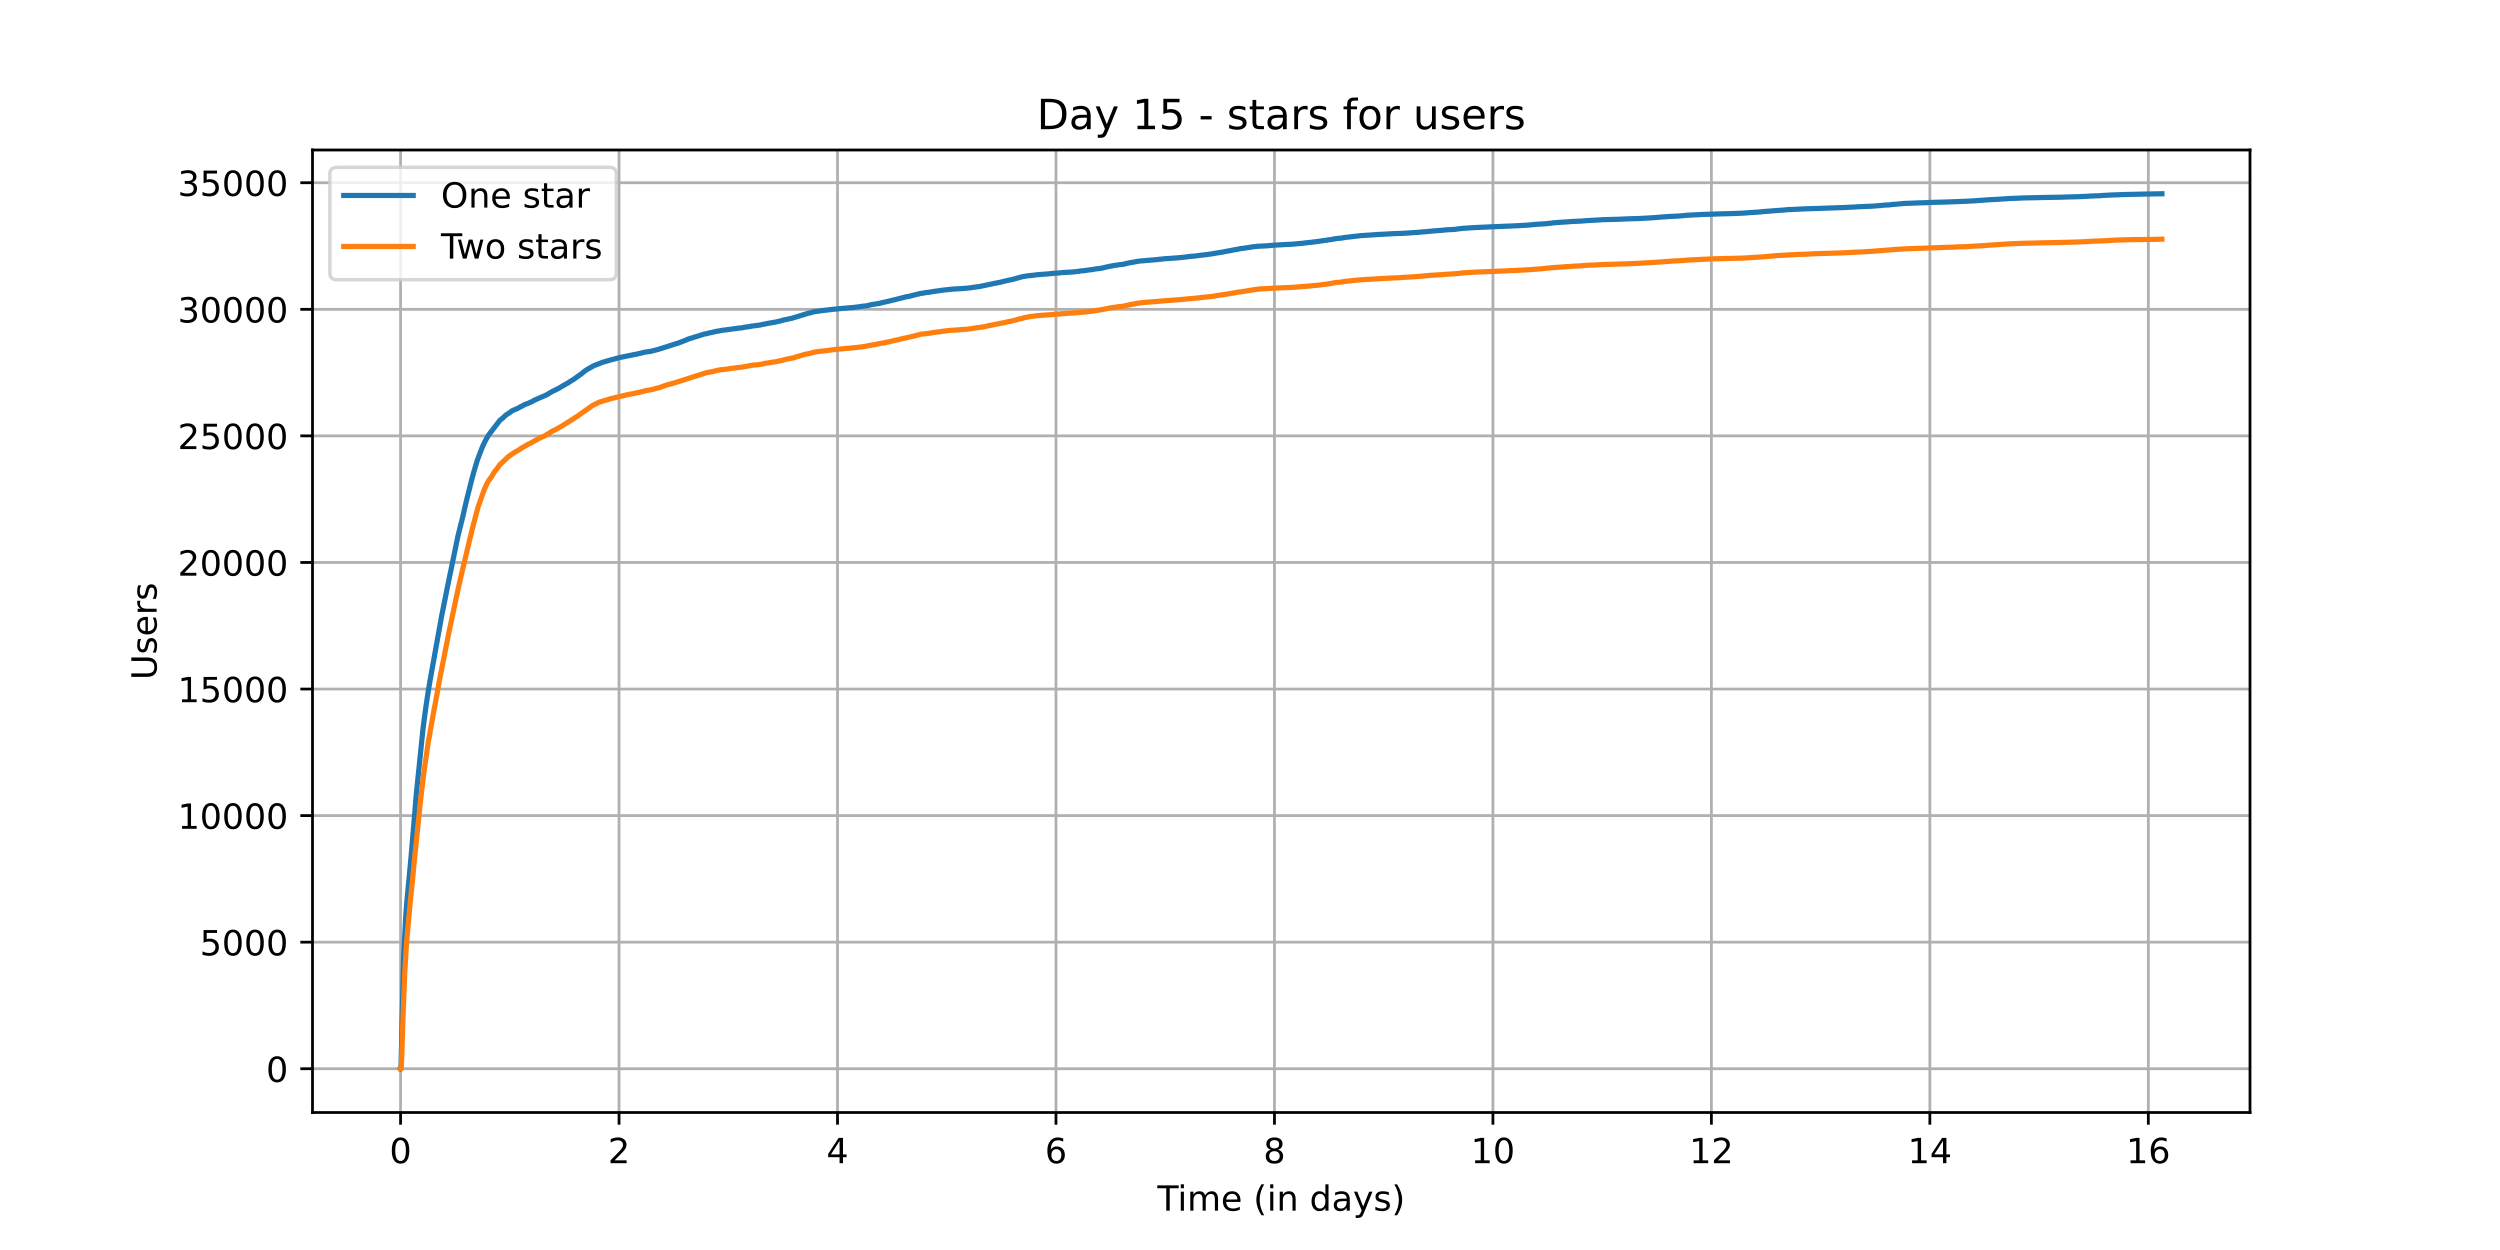 <?xml version="1.0" encoding="utf-8" standalone="no"?>
<!DOCTYPE svg PUBLIC "-//W3C//DTD SVG 1.1//EN"
  "http://www.w3.org/Graphics/SVG/1.1/DTD/svg11.dtd">
<!-- Created with matplotlib (https://matplotlib.org/) -->
<svg height="360pt" version="1.1" viewBox="0 0 720 360" width="720pt" xmlns="http://www.w3.org/2000/svg" xmlns:xlink="http://www.w3.org/1999/xlink">
 <defs>
  <style type="text/css">*{stroke-linecap:butt;stroke-linejoin:round;}</style>
 </defs>
 <g id="figure_1">
  <g id="patch_1">
   <path d="M 0 360 
L 720 360 
L 720 0 
L 0 0 
z
" style="fill:#ffffff;"/>
  </g>
  <g id="axes_1">
   <g id="patch_2">
    <path d="M 90 320.4 
L 648 320.4 
L 648 43.2 
L 90 43.2 
z
" style="fill:#ffffff;"/>
   </g>
   <g id="matplotlib.axis_1">
    <g id="xtick_1">
     <g id="line2d_1">
      <path clip-path="url(#p7fe4a3392a)" d="M 115.364 320.4 
L 115.364 43.2 
" style="fill:none;stroke:#b0b0b0;stroke-linecap:square;stroke-width:0.8;"/>
     </g>
     <g id="line2d_2">
      <defs>
       <path d="M 0 0 
L 0 3.5 
" id="m0c81f5c605" style="stroke:#000000;stroke-width:0.8;"/>
      </defs>
      <g>
       <use style="stroke:#000000;stroke-width:0.8;" x="115.364" xlink:href="#m0c81f5c605" y="320.4"/>
      </g>
     </g>
     <g id="text_1">
      <!-- 0 -->
      <g transform="translate(112.182 334.998)scale(0.1 -0.1)">
       <defs>
        <path d="M 31.781 66.406 
Q 24.172 66.406 20.328 58.906 
Q 16.5 51.422 16.5 36.375 
Q 16.5 21.391 20.328 13.891 
Q 24.172 6.391 31.781 6.391 
Q 39.453 6.391 43.281 13.891 
Q 47.125 21.391 47.125 36.375 
Q 47.125 51.422 43.281 58.906 
Q 39.453 66.406 31.781 66.406 
z
M 31.781 74.219 
Q 44.047 74.219 50.516 64.516 
Q 56.984 54.828 56.984 36.375 
Q 56.984 17.969 50.516 8.266 
Q 44.047 -1.422 31.781 -1.422 
Q 19.531 -1.422 13.062 8.266 
Q 6.594 17.969 6.594 36.375 
Q 6.594 54.828 13.062 64.516 
Q 19.531 74.219 31.781 74.219 
z
" id="DejaVuSans-48"/>
       </defs>
       <use xlink:href="#DejaVuSans-48"/>
      </g>
     </g>
    </g>
    <g id="xtick_2">
     <g id="line2d_3">
      <path clip-path="url(#p7fe4a3392a)" d="M 178.283 320.4 
L 178.283 43.2 
" style="fill:none;stroke:#b0b0b0;stroke-linecap:square;stroke-width:0.8;"/>
     </g>
     <g id="line2d_4">
      <g>
       <use style="stroke:#000000;stroke-width:0.8;" x="178.283" xlink:href="#m0c81f5c605" y="320.4"/>
      </g>
     </g>
     <g id="text_2">
      <!-- 2 -->
      <g transform="translate(175.102 334.998)scale(0.1 -0.1)">
       <defs>
        <path d="M 19.188 8.297 
L 53.609 8.297 
L 53.609 0 
L 7.328 0 
L 7.328 8.297 
Q 12.938 14.109 22.625 23.891 
Q 32.328 33.688 34.812 36.531 
Q 39.547 41.844 41.422 45.531 
Q 43.312 49.219 43.312 52.781 
Q 43.312 58.594 39.234 62.25 
Q 35.156 65.922 28.609 65.922 
Q 23.969 65.922 18.812 64.312 
Q 13.672 62.703 7.812 59.422 
L 7.812 69.391 
Q 13.766 71.781 18.938 73 
Q 24.125 74.219 28.422 74.219 
Q 39.75 74.219 46.484 68.547 
Q 53.219 62.891 53.219 53.422 
Q 53.219 48.922 51.531 44.891 
Q 49.859 40.875 45.406 35.406 
Q 44.188 33.984 37.641 27.219 
Q 31.109 20.453 19.188 8.297 
z
" id="DejaVuSans-50"/>
       </defs>
       <use xlink:href="#DejaVuSans-50"/>
      </g>
     </g>
    </g>
    <g id="xtick_3">
     <g id="line2d_5">
      <path clip-path="url(#p7fe4a3392a)" d="M 241.202 320.4 
L 241.202 43.2 
" style="fill:none;stroke:#b0b0b0;stroke-linecap:square;stroke-width:0.8;"/>
     </g>
     <g id="line2d_6">
      <g>
       <use style="stroke:#000000;stroke-width:0.8;" x="241.202" xlink:href="#m0c81f5c605" y="320.4"/>
      </g>
     </g>
     <g id="text_3">
      <!-- 4 -->
      <g transform="translate(238.021 334.998)scale(0.1 -0.1)">
       <defs>
        <path d="M 37.797 64.312 
L 12.891 25.391 
L 37.797 25.391 
z
M 35.203 72.906 
L 47.609 72.906 
L 47.609 25.391 
L 58.016 25.391 
L 58.016 17.188 
L 47.609 17.188 
L 47.609 0 
L 37.797 0 
L 37.797 17.188 
L 4.891 17.188 
L 4.891 26.703 
z
" id="DejaVuSans-52"/>
       </defs>
       <use xlink:href="#DejaVuSans-52"/>
      </g>
     </g>
    </g>
    <g id="xtick_4">
     <g id="line2d_7">
      <path clip-path="url(#p7fe4a3392a)" d="M 304.122 320.4 
L 304.122 43.2 
" style="fill:none;stroke:#b0b0b0;stroke-linecap:square;stroke-width:0.8;"/>
     </g>
     <g id="line2d_8">
      <g>
       <use style="stroke:#000000;stroke-width:0.8;" x="304.122" xlink:href="#m0c81f5c605" y="320.4"/>
      </g>
     </g>
     <g id="text_4">
      <!-- 6 -->
      <g transform="translate(300.941 334.998)scale(0.1 -0.1)">
       <defs>
        <path d="M 33.016 40.375 
Q 26.375 40.375 22.484 35.828 
Q 18.609 31.297 18.609 23.391 
Q 18.609 15.531 22.484 10.953 
Q 26.375 6.391 33.016 6.391 
Q 39.656 6.391 43.531 10.953 
Q 47.406 15.531 47.406 23.391 
Q 47.406 31.297 43.531 35.828 
Q 39.656 40.375 33.016 40.375 
z
M 52.594 71.297 
L 52.594 62.312 
Q 48.875 64.062 45.094 64.984 
Q 41.312 65.922 37.594 65.922 
Q 27.828 65.922 22.672 59.328 
Q 17.531 52.734 16.797 39.406 
Q 19.672 43.656 24.016 45.922 
Q 28.375 48.188 33.594 48.188 
Q 44.578 48.188 50.953 41.516 
Q 57.328 34.859 57.328 23.391 
Q 57.328 12.156 50.688 5.359 
Q 44.047 -1.422 33.016 -1.422 
Q 20.359 -1.422 13.672 8.266 
Q 6.984 17.969 6.984 36.375 
Q 6.984 53.656 15.188 63.938 
Q 23.391 74.219 37.203 74.219 
Q 40.922 74.219 44.703 73.484 
Q 48.484 72.75 52.594 71.297 
z
" id="DejaVuSans-54"/>
       </defs>
       <use xlink:href="#DejaVuSans-54"/>
      </g>
     </g>
    </g>
    <g id="xtick_5">
     <g id="line2d_9">
      <path clip-path="url(#p7fe4a3392a)" d="M 367.041 320.4 
L 367.041 43.2 
" style="fill:none;stroke:#b0b0b0;stroke-linecap:square;stroke-width:0.8;"/>
     </g>
     <g id="line2d_10">
      <g>
       <use style="stroke:#000000;stroke-width:0.8;" x="367.041" xlink:href="#m0c81f5c605" y="320.4"/>
      </g>
     </g>
     <g id="text_5">
      <!-- 8 -->
      <g transform="translate(363.86 334.998)scale(0.1 -0.1)">
       <defs>
        <path d="M 31.781 34.625 
Q 24.75 34.625 20.719 30.859 
Q 16.703 27.094 16.703 20.516 
Q 16.703 13.922 20.719 10.156 
Q 24.75 6.391 31.781 6.391 
Q 38.812 6.391 42.859 10.172 
Q 46.922 13.969 46.922 20.516 
Q 46.922 27.094 42.891 30.859 
Q 38.875 34.625 31.781 34.625 
z
M 21.922 38.812 
Q 15.578 40.375 12.031 44.719 
Q 8.5 49.078 8.5 55.328 
Q 8.5 64.062 14.719 69.141 
Q 20.953 74.219 31.781 74.219 
Q 42.672 74.219 48.875 69.141 
Q 55.078 64.062 55.078 55.328 
Q 55.078 49.078 51.531 44.719 
Q 48 40.375 41.703 38.812 
Q 48.828 37.156 52.797 32.312 
Q 56.781 27.484 56.781 20.516 
Q 56.781 9.906 50.312 4.234 
Q 43.844 -1.422 31.781 -1.422 
Q 19.734 -1.422 13.25 4.234 
Q 6.781 9.906 6.781 20.516 
Q 6.781 27.484 10.781 32.312 
Q 14.797 37.156 21.922 38.812 
z
M 18.312 54.391 
Q 18.312 48.734 21.844 45.562 
Q 25.391 42.391 31.781 42.391 
Q 38.141 42.391 41.719 45.562 
Q 45.312 48.734 45.312 54.391 
Q 45.312 60.062 41.719 63.234 
Q 38.141 66.406 31.781 66.406 
Q 25.391 66.406 21.844 63.234 
Q 18.312 60.062 18.312 54.391 
z
" id="DejaVuSans-56"/>
       </defs>
       <use xlink:href="#DejaVuSans-56"/>
      </g>
     </g>
    </g>
    <g id="xtick_6">
     <g id="line2d_11">
      <path clip-path="url(#p7fe4a3392a)" d="M 429.961 320.4 
L 429.961 43.2 
" style="fill:none;stroke:#b0b0b0;stroke-linecap:square;stroke-width:0.8;"/>
     </g>
     <g id="line2d_12">
      <g>
       <use style="stroke:#000000;stroke-width:0.8;" x="429.961" xlink:href="#m0c81f5c605" y="320.4"/>
      </g>
     </g>
     <g id="text_6">
      <!-- 10 -->
      <g transform="translate(423.598 334.998)scale(0.1 -0.1)">
       <defs>
        <path d="M 12.406 8.297 
L 28.516 8.297 
L 28.516 63.922 
L 10.984 60.406 
L 10.984 69.391 
L 28.422 72.906 
L 38.281 72.906 
L 38.281 8.297 
L 54.391 8.297 
L 54.391 0 
L 12.406 0 
z
" id="DejaVuSans-49"/>
       </defs>
       <use xlink:href="#DejaVuSans-49"/>
       <use x="63.623" xlink:href="#DejaVuSans-48"/>
      </g>
     </g>
    </g>
    <g id="xtick_7">
     <g id="line2d_13">
      <path clip-path="url(#p7fe4a3392a)" d="M 492.88 320.4 
L 492.88 43.2 
" style="fill:none;stroke:#b0b0b0;stroke-linecap:square;stroke-width:0.8;"/>
     </g>
     <g id="line2d_14">
      <g>
       <use style="stroke:#000000;stroke-width:0.8;" x="492.88" xlink:href="#m0c81f5c605" y="320.4"/>
      </g>
     </g>
     <g id="text_7">
      <!-- 12 -->
      <g transform="translate(486.518 334.998)scale(0.1 -0.1)">
       <use xlink:href="#DejaVuSans-49"/>
       <use x="63.623" xlink:href="#DejaVuSans-50"/>
      </g>
     </g>
    </g>
    <g id="xtick_8">
     <g id="line2d_15">
      <path clip-path="url(#p7fe4a3392a)" d="M 555.799 320.4 
L 555.799 43.2 
" style="fill:none;stroke:#b0b0b0;stroke-linecap:square;stroke-width:0.8;"/>
     </g>
     <g id="line2d_16">
      <g>
       <use style="stroke:#000000;stroke-width:0.8;" x="555.799" xlink:href="#m0c81f5c605" y="320.4"/>
      </g>
     </g>
     <g id="text_8">
      <!-- 14 -->
      <g transform="translate(549.437 334.998)scale(0.1 -0.1)">
       <use xlink:href="#DejaVuSans-49"/>
       <use x="63.623" xlink:href="#DejaVuSans-52"/>
      </g>
     </g>
    </g>
    <g id="xtick_9">
     <g id="line2d_17">
      <path clip-path="url(#p7fe4a3392a)" d="M 618.719 320.4 
L 618.719 43.2 
" style="fill:none;stroke:#b0b0b0;stroke-linecap:square;stroke-width:0.8;"/>
     </g>
     <g id="line2d_18">
      <g>
       <use style="stroke:#000000;stroke-width:0.8;" x="618.719" xlink:href="#m0c81f5c605" y="320.4"/>
      </g>
     </g>
     <g id="text_9">
      <!-- 16 -->
      <g transform="translate(612.356 334.998)scale(0.1 -0.1)">
       <use xlink:href="#DejaVuSans-49"/>
       <use x="63.623" xlink:href="#DejaVuSans-54"/>
      </g>
     </g>
    </g>
    <g id="text_10">
     <!-- Time (in days) -->
     <g transform="translate(333.327 348.677)scale(0.1 -0.1)">
      <defs>
       <path d="M -0.297 72.906 
L 61.375 72.906 
L 61.375 64.594 
L 35.5 64.594 
L 35.5 0 
L 25.594 0 
L 25.594 64.594 
L -0.297 64.594 
z
" id="DejaVuSans-84"/>
       <path d="M 9.422 54.688 
L 18.406 54.688 
L 18.406 0 
L 9.422 0 
z
M 9.422 75.984 
L 18.406 75.984 
L 18.406 64.594 
L 9.422 64.594 
z
" id="DejaVuSans-105"/>
       <path d="M 52 44.188 
Q 55.375 50.25 60.062 53.125 
Q 64.75 56 71.094 56 
Q 79.641 56 84.281 50.016 
Q 88.922 44.047 88.922 33.016 
L 88.922 0 
L 79.891 0 
L 79.891 32.719 
Q 79.891 40.578 77.094 44.375 
Q 74.312 48.188 68.609 48.188 
Q 61.625 48.188 57.562 43.547 
Q 53.516 38.922 53.516 30.906 
L 53.516 0 
L 44.484 0 
L 44.484 32.719 
Q 44.484 40.625 41.703 44.406 
Q 38.922 48.188 33.109 48.188 
Q 26.219 48.188 22.156 43.531 
Q 18.109 38.875 18.109 30.906 
L 18.109 0 
L 9.078 0 
L 9.078 54.688 
L 18.109 54.688 
L 18.109 46.188 
Q 21.188 51.219 25.484 53.609 
Q 29.781 56 35.688 56 
Q 41.656 56 45.828 52.969 
Q 50 49.953 52 44.188 
z
" id="DejaVuSans-109"/>
       <path d="M 56.203 29.594 
L 56.203 25.203 
L 14.891 25.203 
Q 15.484 15.922 20.484 11.062 
Q 25.484 6.203 34.422 6.203 
Q 39.594 6.203 44.453 7.469 
Q 49.312 8.734 54.109 11.281 
L 54.109 2.781 
Q 49.266 0.734 44.188 -0.344 
Q 39.109 -1.422 33.891 -1.422 
Q 20.797 -1.422 13.156 6.188 
Q 5.516 13.812 5.516 26.812 
Q 5.516 40.234 12.766 48.109 
Q 20.016 56 32.328 56 
Q 43.359 56 49.781 48.891 
Q 56.203 41.797 56.203 29.594 
z
M 47.219 32.234 
Q 47.125 39.594 43.094 43.984 
Q 39.062 48.391 32.422 48.391 
Q 24.906 48.391 20.391 44.141 
Q 15.875 39.891 15.188 32.172 
z
" id="DejaVuSans-101"/>
       <path id="DejaVuSans-32"/>
       <path d="M 31 75.875 
Q 24.469 64.656 21.281 53.656 
Q 18.109 42.672 18.109 31.391 
Q 18.109 20.125 21.312 9.062 
Q 24.516 -2 31 -13.188 
L 23.188 -13.188 
Q 15.875 -1.703 12.234 9.375 
Q 8.594 20.453 8.594 31.391 
Q 8.594 42.281 12.203 53.312 
Q 15.828 64.359 23.188 75.875 
z
" id="DejaVuSans-40"/>
       <path d="M 54.891 33.016 
L 54.891 0 
L 45.906 0 
L 45.906 32.719 
Q 45.906 40.484 42.875 44.328 
Q 39.844 48.188 33.797 48.188 
Q 26.516 48.188 22.312 43.547 
Q 18.109 38.922 18.109 30.906 
L 18.109 0 
L 9.078 0 
L 9.078 54.688 
L 18.109 54.688 
L 18.109 46.188 
Q 21.344 51.125 25.703 53.562 
Q 30.078 56 35.797 56 
Q 45.219 56 50.047 50.172 
Q 54.891 44.344 54.891 33.016 
z
" id="DejaVuSans-110"/>
       <path d="M 45.406 46.391 
L 45.406 75.984 
L 54.391 75.984 
L 54.391 0 
L 45.406 0 
L 45.406 8.203 
Q 42.578 3.328 38.25 0.953 
Q 33.938 -1.422 27.875 -1.422 
Q 17.969 -1.422 11.734 6.484 
Q 5.516 14.406 5.516 27.297 
Q 5.516 40.188 11.734 48.094 
Q 17.969 56 27.875 56 
Q 33.938 56 38.25 53.625 
Q 42.578 51.266 45.406 46.391 
z
M 14.797 27.297 
Q 14.797 17.391 18.875 11.75 
Q 22.953 6.109 30.078 6.109 
Q 37.203 6.109 41.297 11.75 
Q 45.406 17.391 45.406 27.297 
Q 45.406 37.203 41.297 42.844 
Q 37.203 48.484 30.078 48.484 
Q 22.953 48.484 18.875 42.844 
Q 14.797 37.203 14.797 27.297 
z
" id="DejaVuSans-100"/>
       <path d="M 34.281 27.484 
Q 23.391 27.484 19.188 25 
Q 14.984 22.516 14.984 16.5 
Q 14.984 11.719 18.141 8.906 
Q 21.297 6.109 26.703 6.109 
Q 34.188 6.109 38.703 11.406 
Q 43.219 16.703 43.219 25.484 
L 43.219 27.484 
z
M 52.203 31.203 
L 52.203 0 
L 43.219 0 
L 43.219 8.297 
Q 40.141 3.328 35.547 0.953 
Q 30.953 -1.422 24.312 -1.422 
Q 15.922 -1.422 10.953 3.297 
Q 6 8.016 6 15.922 
Q 6 25.141 12.172 29.828 
Q 18.359 34.516 30.609 34.516 
L 43.219 34.516 
L 43.219 35.406 
Q 43.219 41.609 39.141 45 
Q 35.062 48.391 27.688 48.391 
Q 23 48.391 18.547 47.266 
Q 14.109 46.141 10.016 43.891 
L 10.016 52.203 
Q 14.938 54.109 19.578 55.047 
Q 24.219 56 28.609 56 
Q 40.484 56 46.344 49.844 
Q 52.203 43.703 52.203 31.203 
z
" id="DejaVuSans-97"/>
       <path d="M 32.172 -5.078 
Q 28.375 -14.844 24.75 -17.812 
Q 21.141 -20.797 15.094 -20.797 
L 7.906 -20.797 
L 7.906 -13.281 
L 13.188 -13.281 
Q 16.891 -13.281 18.938 -11.516 
Q 21 -9.766 23.484 -3.219 
L 25.094 0.875 
L 2.984 54.688 
L 12.5 54.688 
L 29.594 11.922 
L 46.688 54.688 
L 56.203 54.688 
z
" id="DejaVuSans-121"/>
       <path d="M 44.281 53.078 
L 44.281 44.578 
Q 40.484 46.531 36.375 47.5 
Q 32.281 48.484 27.875 48.484 
Q 21.188 48.484 17.844 46.438 
Q 14.5 44.391 14.5 40.281 
Q 14.5 37.156 16.891 35.375 
Q 19.281 33.594 26.516 31.984 
L 29.594 31.297 
Q 39.156 29.25 43.188 25.516 
Q 47.219 21.781 47.219 15.094 
Q 47.219 7.469 41.188 3.016 
Q 35.156 -1.422 24.609 -1.422 
Q 20.219 -1.422 15.453 -0.562 
Q 10.688 0.297 5.422 2 
L 5.422 11.281 
Q 10.406 8.688 15.234 7.391 
Q 20.062 6.109 24.812 6.109 
Q 31.156 6.109 34.562 8.281 
Q 37.984 10.453 37.984 14.406 
Q 37.984 18.062 35.516 20.016 
Q 33.062 21.969 24.703 23.781 
L 21.578 24.516 
Q 13.234 26.266 9.516 29.906 
Q 5.812 33.547 5.812 39.891 
Q 5.812 47.609 11.281 51.797 
Q 16.75 56 26.812 56 
Q 31.781 56 36.172 55.266 
Q 40.578 54.547 44.281 53.078 
z
" id="DejaVuSans-115"/>
       <path d="M 8.016 75.875 
L 15.828 75.875 
Q 23.141 64.359 26.781 53.312 
Q 30.422 42.281 30.422 31.391 
Q 30.422 20.453 26.781 9.375 
Q 23.141 -1.703 15.828 -13.188 
L 8.016 -13.188 
Q 14.5 -2 17.703 9.062 
Q 20.906 20.125 20.906 31.391 
Q 20.906 42.672 17.703 53.656 
Q 14.5 64.656 8.016 75.875 
z
" id="DejaVuSans-41"/>
      </defs>
      <use xlink:href="#DejaVuSans-84"/>
      <use x="57.959" xlink:href="#DejaVuSans-105"/>
      <use x="85.742" xlink:href="#DejaVuSans-109"/>
      <use x="183.154" xlink:href="#DejaVuSans-101"/>
      <use x="244.678" xlink:href="#DejaVuSans-32"/>
      <use x="276.465" xlink:href="#DejaVuSans-40"/>
      <use x="315.479" xlink:href="#DejaVuSans-105"/>
      <use x="343.262" xlink:href="#DejaVuSans-110"/>
      <use x="406.641" xlink:href="#DejaVuSans-32"/>
      <use x="438.428" xlink:href="#DejaVuSans-100"/>
      <use x="501.904" xlink:href="#DejaVuSans-97"/>
      <use x="563.184" xlink:href="#DejaVuSans-121"/>
      <use x="622.363" xlink:href="#DejaVuSans-115"/>
      <use x="674.463" xlink:href="#DejaVuSans-41"/>
     </g>
    </g>
   </g>
   <g id="matplotlib.axis_2">
    <g id="ytick_1">
     <g id="line2d_19">
      <path clip-path="url(#p7fe4a3392a)" d="M 90 307.8 
L 648 307.8 
" style="fill:none;stroke:#b0b0b0;stroke-linecap:square;stroke-width:0.8;"/>
     </g>
     <g id="line2d_20">
      <defs>
       <path d="M 0 0 
L -3.5 0 
" id="m137f2fcaf7" style="stroke:#000000;stroke-width:0.8;"/>
      </defs>
      <g>
       <use style="stroke:#000000;stroke-width:0.8;" x="90" xlink:href="#m137f2fcaf7" y="307.8"/>
      </g>
     </g>
     <g id="text_11">
      <!-- 0 -->
      <g transform="translate(76.638 311.599)scale(0.1 -0.1)">
       <use xlink:href="#DejaVuSans-48"/>
      </g>
     </g>
    </g>
    <g id="ytick_2">
     <g id="line2d_21">
      <path clip-path="url(#p7fe4a3392a)" d="M 90 271.347 
L 648 271.347 
" style="fill:none;stroke:#b0b0b0;stroke-linecap:square;stroke-width:0.8;"/>
     </g>
     <g id="line2d_22">
      <g>
       <use style="stroke:#000000;stroke-width:0.8;" x="90" xlink:href="#m137f2fcaf7" y="271.347"/>
      </g>
     </g>
     <g id="text_12">
      <!-- 5000 -->
      <g transform="translate(57.55 275.146)scale(0.1 -0.1)">
       <defs>
        <path d="M 10.797 72.906 
L 49.516 72.906 
L 49.516 64.594 
L 19.828 64.594 
L 19.828 46.734 
Q 21.969 47.469 24.109 47.828 
Q 26.266 48.188 28.422 48.188 
Q 40.625 48.188 47.75 41.5 
Q 54.891 34.812 54.891 23.391 
Q 54.891 11.625 47.562 5.094 
Q 40.234 -1.422 26.906 -1.422 
Q 22.312 -1.422 17.547 -0.641 
Q 12.797 0.141 7.719 1.703 
L 7.719 11.625 
Q 12.109 9.234 16.797 8.062 
Q 21.484 6.891 26.703 6.891 
Q 35.156 6.891 40.078 11.328 
Q 45.016 15.766 45.016 23.391 
Q 45.016 31 40.078 35.438 
Q 35.156 39.891 26.703 39.891 
Q 22.75 39.891 18.812 39.016 
Q 14.891 38.141 10.797 36.281 
z
" id="DejaVuSans-53"/>
       </defs>
       <use xlink:href="#DejaVuSans-53"/>
       <use x="63.623" xlink:href="#DejaVuSans-48"/>
       <use x="127.246" xlink:href="#DejaVuSans-48"/>
       <use x="190.869" xlink:href="#DejaVuSans-48"/>
      </g>
     </g>
    </g>
    <g id="ytick_3">
     <g id="line2d_23">
      <path clip-path="url(#p7fe4a3392a)" d="M 90 234.894 
L 648 234.894 
" style="fill:none;stroke:#b0b0b0;stroke-linecap:square;stroke-width:0.8;"/>
     </g>
     <g id="line2d_24">
      <g>
       <use style="stroke:#000000;stroke-width:0.8;" x="90" xlink:href="#m137f2fcaf7" y="234.894"/>
      </g>
     </g>
     <g id="text_13">
      <!-- 10000 -->
      <g transform="translate(51.188 238.693)scale(0.1 -0.1)">
       <use xlink:href="#DejaVuSans-49"/>
       <use x="63.623" xlink:href="#DejaVuSans-48"/>
       <use x="127.246" xlink:href="#DejaVuSans-48"/>
       <use x="190.869" xlink:href="#DejaVuSans-48"/>
       <use x="254.492" xlink:href="#DejaVuSans-48"/>
      </g>
     </g>
    </g>
    <g id="ytick_4">
     <g id="line2d_25">
      <path clip-path="url(#p7fe4a3392a)" d="M 90 198.441 
L 648 198.441 
" style="fill:none;stroke:#b0b0b0;stroke-linecap:square;stroke-width:0.8;"/>
     </g>
     <g id="line2d_26">
      <g>
       <use style="stroke:#000000;stroke-width:0.8;" x="90" xlink:href="#m137f2fcaf7" y="198.441"/>
      </g>
     </g>
     <g id="text_14">
      <!-- 15000 -->
      <g transform="translate(51.188 202.24)scale(0.1 -0.1)">
       <use xlink:href="#DejaVuSans-49"/>
       <use x="63.623" xlink:href="#DejaVuSans-53"/>
       <use x="127.246" xlink:href="#DejaVuSans-48"/>
       <use x="190.869" xlink:href="#DejaVuSans-48"/>
       <use x="254.492" xlink:href="#DejaVuSans-48"/>
      </g>
     </g>
    </g>
    <g id="ytick_5">
     <g id="line2d_27">
      <path clip-path="url(#p7fe4a3392a)" d="M 90 161.988 
L 648 161.988 
" style="fill:none;stroke:#b0b0b0;stroke-linecap:square;stroke-width:0.8;"/>
     </g>
     <g id="line2d_28">
      <g>
       <use style="stroke:#000000;stroke-width:0.8;" x="90" xlink:href="#m137f2fcaf7" y="161.988"/>
      </g>
     </g>
     <g id="text_15">
      <!-- 20000 -->
      <g transform="translate(51.188 165.787)scale(0.1 -0.1)">
       <use xlink:href="#DejaVuSans-50"/>
       <use x="63.623" xlink:href="#DejaVuSans-48"/>
       <use x="127.246" xlink:href="#DejaVuSans-48"/>
       <use x="190.869" xlink:href="#DejaVuSans-48"/>
       <use x="254.492" xlink:href="#DejaVuSans-48"/>
      </g>
     </g>
    </g>
    <g id="ytick_6">
     <g id="line2d_29">
      <path clip-path="url(#p7fe4a3392a)" d="M 90 125.535 
L 648 125.535 
" style="fill:none;stroke:#b0b0b0;stroke-linecap:square;stroke-width:0.8;"/>
     </g>
     <g id="line2d_30">
      <g>
       <use style="stroke:#000000;stroke-width:0.8;" x="90" xlink:href="#m137f2fcaf7" y="125.535"/>
      </g>
     </g>
     <g id="text_16">
      <!-- 25000 -->
      <g transform="translate(51.188 129.334)scale(0.1 -0.1)">
       <use xlink:href="#DejaVuSans-50"/>
       <use x="63.623" xlink:href="#DejaVuSans-53"/>
       <use x="127.246" xlink:href="#DejaVuSans-48"/>
       <use x="190.869" xlink:href="#DejaVuSans-48"/>
       <use x="254.492" xlink:href="#DejaVuSans-48"/>
      </g>
     </g>
    </g>
    <g id="ytick_7">
     <g id="line2d_31">
      <path clip-path="url(#p7fe4a3392a)" d="M 90 89.082 
L 648 89.082 
" style="fill:none;stroke:#b0b0b0;stroke-linecap:square;stroke-width:0.8;"/>
     </g>
     <g id="line2d_32">
      <g>
       <use style="stroke:#000000;stroke-width:0.8;" x="90" xlink:href="#m137f2fcaf7" y="89.082"/>
      </g>
     </g>
     <g id="text_17">
      <!-- 30000 -->
      <g transform="translate(51.188 92.881)scale(0.1 -0.1)">
       <defs>
        <path d="M 40.578 39.312 
Q 47.656 37.797 51.625 33 
Q 55.609 28.219 55.609 21.188 
Q 55.609 10.406 48.188 4.484 
Q 40.766 -1.422 27.094 -1.422 
Q 22.516 -1.422 17.656 -0.516 
Q 12.797 0.391 7.625 2.203 
L 7.625 11.719 
Q 11.719 9.328 16.594 8.109 
Q 21.484 6.891 26.812 6.891 
Q 36.078 6.891 40.938 10.547 
Q 45.797 14.203 45.797 21.188 
Q 45.797 27.641 41.281 31.266 
Q 36.766 34.906 28.719 34.906 
L 20.219 34.906 
L 20.219 43.016 
L 29.109 43.016 
Q 36.375 43.016 40.234 45.922 
Q 44.094 48.828 44.094 54.297 
Q 44.094 59.906 40.109 62.906 
Q 36.141 65.922 28.719 65.922 
Q 24.656 65.922 20.016 65.031 
Q 15.375 64.156 9.812 62.312 
L 9.812 71.094 
Q 15.438 72.656 20.344 73.438 
Q 25.25 74.219 29.594 74.219 
Q 40.828 74.219 47.359 69.109 
Q 53.906 64.016 53.906 55.328 
Q 53.906 49.266 50.438 45.094 
Q 46.969 40.922 40.578 39.312 
z
" id="DejaVuSans-51"/>
       </defs>
       <use xlink:href="#DejaVuSans-51"/>
       <use x="63.623" xlink:href="#DejaVuSans-48"/>
       <use x="127.246" xlink:href="#DejaVuSans-48"/>
       <use x="190.869" xlink:href="#DejaVuSans-48"/>
       <use x="254.492" xlink:href="#DejaVuSans-48"/>
      </g>
     </g>
    </g>
    <g id="ytick_8">
     <g id="line2d_33">
      <path clip-path="url(#p7fe4a3392a)" d="M 90 52.629 
L 648 52.629 
" style="fill:none;stroke:#b0b0b0;stroke-linecap:square;stroke-width:0.8;"/>
     </g>
     <g id="line2d_34">
      <g>
       <use style="stroke:#000000;stroke-width:0.8;" x="90" xlink:href="#m137f2fcaf7" y="52.629"/>
      </g>
     </g>
     <g id="text_18">
      <!-- 35000 -->
      <g transform="translate(51.188 56.428)scale(0.1 -0.1)">
       <use xlink:href="#DejaVuSans-51"/>
       <use x="63.623" xlink:href="#DejaVuSans-53"/>
       <use x="127.246" xlink:href="#DejaVuSans-48"/>
       <use x="190.869" xlink:href="#DejaVuSans-48"/>
       <use x="254.492" xlink:href="#DejaVuSans-48"/>
      </g>
     </g>
    </g>
    <g id="text_19">
     <!-- Users -->
     <g transform="translate(45.108 195.801)rotate(-90)scale(0.1 -0.1)">
      <defs>
       <path d="M 8.688 72.906 
L 18.609 72.906 
L 18.609 28.609 
Q 18.609 16.891 22.844 11.734 
Q 27.094 6.594 36.625 6.594 
Q 46.094 6.594 50.344 11.734 
Q 54.594 16.891 54.594 28.609 
L 54.594 72.906 
L 64.5 72.906 
L 64.5 27.391 
Q 64.5 13.141 57.438 5.859 
Q 50.391 -1.422 36.625 -1.422 
Q 22.797 -1.422 15.734 5.859 
Q 8.688 13.141 8.688 27.391 
z
" id="DejaVuSans-85"/>
       <path d="M 41.109 46.297 
Q 39.594 47.172 37.812 47.578 
Q 36.031 48 33.891 48 
Q 26.266 48 22.188 43.047 
Q 18.109 38.094 18.109 28.812 
L 18.109 0 
L 9.078 0 
L 9.078 54.688 
L 18.109 54.688 
L 18.109 46.188 
Q 20.953 51.172 25.484 53.578 
Q 30.031 56 36.531 56 
Q 37.453 56 38.578 55.875 
Q 39.703 55.766 41.062 55.516 
z
" id="DejaVuSans-114"/>
      </defs>
      <use xlink:href="#DejaVuSans-85"/>
      <use x="73.193" xlink:href="#DejaVuSans-115"/>
      <use x="125.293" xlink:href="#DejaVuSans-101"/>
      <use x="186.816" xlink:href="#DejaVuSans-114"/>
      <use x="227.93" xlink:href="#DejaVuSans-115"/>
     </g>
    </g>
   </g>
   <g id="line2d_35">
    <path clip-path="url(#p7fe4a3392a)" d="M 115.364 307.8 
L 115.426 307.742 
L 115.513 306.553 
L 115.686 299.139 
L 116.227 276.049 
L 116.855 263.787 
L 117.267 258.676 
L 117.981 251.152 
L 118.351 247.179 
L 119.37 235.142 
L 119.869 228.981 
L 121.797 210.171 
L 122.533 204.441 
L 122.728 203.129 
L 123.334 199.097 
L 123.919 195.619 
L 126.928 178.88 
L 127.123 177.743 
L 128.834 169.227 
L 129.57 165.582 
L 129.743 164.817 
L 130.219 162.469 
L 130.782 159.757 
L 131.951 154.107 
L 133.337 148.58 
L 133.9 146.065 
L 134.55 143.317 
L 135.157 140.962 
L 135.438 139.781 
L 135.915 137.929 
L 136.001 137.586 
L 136.565 135.574 
L 137.019 134.028 
L 137.474 132.534 
L 138.362 130.186 
L 139.034 128.48 
L 139.532 127.43 
L 140.117 126.315 
L 140.355 125.943 
L 140.701 125.309 
L 143.95 121.073 
L 144.989 120.234 
L 145.336 119.855 
L 146.072 119.265 
L 146.635 118.966 
L 146.981 118.674 
L 147.306 118.456 
L 147.587 118.244 
L 149.103 117.624 
L 149.492 117.384 
L 149.925 117.136 
L 150.164 117.041 
L 150.748 116.742 
L 150.9 116.633 
L 151.094 116.524 
L 151.484 116.385 
L 151.787 116.276 
L 152.264 116.086 
L 153.195 115.678 
L 153.455 115.51 
L 153.628 115.401 
L 154.299 115.073 
L 154.58 114.963 
L 155.533 114.533 
L 156.052 114.314 
L 156.312 114.212 
L 156.55 114.118 
L 156.767 114.008 
L 157.351 113.746 
L 158.998 112.776 
L 159.713 112.426 
L 159.994 112.295 
L 160.622 111.981 
L 160.817 111.887 
L 161.228 111.653 
L 161.488 111.486 
L 162.917 110.647 
L 163.502 110.348 
L 163.762 110.166 
L 164.065 109.955 
L 164.303 109.802 
L 164.715 109.561 
L 165.04 109.386 
L 167.51 107.607 
L 168.289 106.958 
L 168.593 106.747 
L 168.809 106.623 
L 168.939 106.513 
L 169.286 106.295 
L 169.438 106.2 
L 169.654 106.127 
L 169.784 106.018 
L 170.13 105.806 
L 170.347 105.69 
L 171.17 105.26 
L 173.097 104.516 
L 173.271 104.428 
L 176.216 103.561 
L 176.714 103.451 
L 178.619 102.927 
L 179.204 102.824 
L 179.485 102.766 
L 180.308 102.598 
L 180.827 102.496 
L 181.109 102.438 
L 181.651 102.329 
L 182.691 102.095 
L 183.277 102.008 
L 183.428 101.971 
L 184.511 101.724 
L 185.009 101.614 
L 185.377 101.49 
L 185.983 101.381 
L 186.546 101.301 
L 187.347 101.206 
L 187.564 101.14 
L 188.906 100.805 
L 189.252 100.703 
L 189.556 100.63 
L 194.904 98.931 
L 195.293 98.836 
L 195.488 98.742 
L 197.611 97.925 
L 197.936 97.75 
L 202.658 96.263 
L 203.07 96.161 
L 203.308 96.132 
L 204.564 95.818 
L 205.126 95.716 
L 205.321 95.665 
L 205.755 95.563 
L 206.079 95.468 
L 206.772 95.359 
L 207.551 95.213 
L 208.157 95.104 
L 208.677 95.045 
L 209.565 94.936 
L 210.106 94.863 
L 210.82 94.754 
L 211.383 94.681 
L 212.271 94.571 
L 212.552 94.513 
L 213.721 94.411 
L 214.003 94.345 
L 214.436 94.236 
L 214.955 94.178 
L 215.756 94.068 
L 216.558 93.908 
L 217.488 93.806 
L 217.683 93.755 
L 218.68 93.646 
L 219.675 93.427 
L 220.217 93.325 
L 220.498 93.266 
L 221.039 93.157 
L 221.776 93.026 
L 222.382 92.917 
L 223.053 92.8 
L 223.616 92.698 
L 223.941 92.61 
L 224.438 92.508 
L 224.698 92.464 
L 225.001 92.355 
L 225.153 92.297 
L 225.651 92.187 
L 225.824 92.129 
L 226.409 92.02 
L 227.47 91.779 
L 228.033 91.67 
L 232.193 90.394 
L 232.474 90.285 
L 233.34 90.102 
L 233.709 89.993 
L 234.056 89.891 
L 234.511 89.789 
L 234.662 89.76 
L 234.944 89.701 
L 235.831 89.592 
L 236.416 89.512 
L 237.218 89.402 
L 237.737 89.344 
L 238.647 89.235 
L 239.123 89.184 
L 239.903 89.074 
L 240.292 89.052 
L 241.396 88.943 
L 241.938 88.878 
L 243.194 88.768 
L 243.649 88.732 
L 244.818 88.622 
L 245.186 88.608 
L 246.29 88.498 
L 246.831 88.425 
L 247.567 88.316 
L 248.087 88.251 
L 248.909 88.141 
L 249.407 88.09 
L 249.949 87.981 
L 251.118 87.704 
L 251.941 87.594 
L 252.698 87.456 
L 253.413 87.346 
L 253.803 87.215 
L 254.755 87.004 
L 255.296 86.894 
L 256.575 86.581 
L 257.029 86.472 
L 258.242 86.18 
L 258.653 86.071 
L 259.974 85.743 
L 260.364 85.633 
L 260.515 85.575 
L 260.818 85.502 
L 261.554 85.393 
L 262.529 85.174 
L 262.875 85.072 
L 263.2 84.977 
L 263.719 84.875 
L 264.109 84.744 
L 264.672 84.649 
L 264.91 84.547 
L 265.733 84.438 
L 266.491 84.292 
L 267.4 84.182 
L 267.92 84.117 
L 268.526 84.007 
L 269.24 83.883 
L 270.063 83.781 
L 270.301 83.745 
L 270.972 83.636 
L 271.21 83.599 
L 272.25 83.49 
L 272.769 83.431 
L 273.83 83.322 
L 274.306 83.271 
L 276.103 83.162 
L 276.493 83.147 
L 278.074 83.038 
L 278.55 82.987 
L 279.568 82.877 
L 280.217 82.768 
L 280.953 82.659 
L 281.43 82.608 
L 282.166 82.498 
L 282.988 82.331 
L 283.53 82.221 
L 284.591 81.981 
L 285.197 81.871 
L 286.214 81.638 
L 286.885 81.529 
L 287.21 81.434 
L 287.946 81.324 
L 289.267 80.989 
L 289.7 80.88 
L 290.718 80.654 
L 291.324 80.552 
L 291.649 80.457 
L 292.082 80.347 
L 294.074 79.786 
L 294.507 79.684 
L 294.789 79.626 
L 295.46 79.516 
L 296.304 79.407 
L 296.824 79.349 
L 297.863 79.239 
L 298.491 79.145 
L 299.812 79.035 
L 300.028 79.013 
L 301.609 78.904 
L 302.063 78.86 
L 303.146 78.751 
L 303.384 78.722 
L 304.878 78.62 
L 305.116 78.59 
L 306.307 78.481 
L 306.718 78.459 
L 308.58 78.35 
L 309.013 78.321 
L 310.052 78.211 
L 310.572 78.153 
L 311.137 78.044 
L 311.591 78.007 
L 312.609 77.898 
L 313.28 77.788 
L 314.211 77.679 
L 314.709 77.621 
L 315.185 77.511 
L 315.445 77.468 
L 315.965 77.402 
L 316.939 77.293 
L 317.826 77.11 
L 318.216 77.008 
L 318.519 76.935 
L 319.017 76.826 
L 319.948 76.622 
L 320.663 76.52 
L 320.857 76.462 
L 321.68 76.352 
L 322.33 76.243 
L 323.261 76.134 
L 323.781 76.068 
L 324.041 75.973 
L 324.236 75.922 
L 324.669 75.82 
L 324.951 75.762 
L 325.514 75.652 
L 326.185 75.536 
L 326.814 75.426 
L 327.615 75.266 
L 328.481 75.157 
L 328.893 75.135 
L 330.062 75.025 
L 330.539 74.982 
L 331.968 74.872 
L 332.185 74.85 
L 333.375 74.748 
L 333.657 74.69 
L 334.934 74.581 
L 335.497 74.508 
L 337.359 74.398 
L 337.597 74.369 
L 339.178 74.26 
L 339.654 74.209 
L 340.78 74.099 
L 341.299 74.041 
L 342.1 73.932 
L 342.685 73.852 
L 344.071 73.742 
L 344.547 73.691 
L 345.326 73.582 
L 345.889 73.509 
L 346.906 73.4 
L 347.469 73.327 
L 348.27 73.217 
L 348.877 73.13 
L 349.548 73.02 
L 350.284 72.882 
L 350.977 72.78 
L 351.259 72.714 
L 352.016 72.612 
L 352.254 72.576 
L 352.709 72.466 
L 353.489 72.321 
L 354.225 72.211 
L 355.243 71.985 
L 355.893 71.876 
L 356.651 71.73 
L 357.192 71.621 
L 357.431 71.584 
L 358.405 71.475 
L 359.163 71.336 
L 359.986 71.227 
L 360.744 71.088 
L 361.762 70.979 
L 362.303 70.913 
L 364.859 70.804 
L 365.335 70.753 
L 366.569 70.644 
L 367.024 70.6 
L 369.145 70.491 
L 369.578 70.461 
L 371.657 70.352 
L 372.025 70.337 
L 373.259 70.235 
L 373.519 70.192 
L 374.882 70.09 
L 375.121 70.053 
L 376.095 69.944 
L 376.615 69.878 
L 377.715 69.776 
L 377.997 69.718 
L 379.036 69.608 
L 379.642 69.514 
L 380.421 69.412 
L 380.681 69.368 
L 381.309 69.273 
L 382.175 69.164 
L 382.37 69.105 
L 383.344 68.996 
L 384.21 68.821 
L 384.838 68.712 
L 385.336 68.653 
L 386.505 68.551 
L 386.787 68.486 
L 387.393 68.376 
L 387.891 68.325 
L 388.931 68.216 
L 389.537 68.128 
L 390.577 68.019 
L 391.075 67.961 
L 391.985 67.851 
L 392.375 67.83 
L 394.173 67.72 
L 394.606 67.691 
L 396.144 67.582 
L 396.382 67.552 
L 398.677 67.443 
L 399.066 67.421 
L 400.972 67.312 
L 401.361 67.29 
L 404.306 67.188 
L 404.522 67.173 
L 406.211 67.064 
L 406.666 67.02 
L 408.419 66.918 
L 408.658 66.882 
L 409.87 66.772 
L 410.26 66.758 
L 411.234 66.656 
L 411.45 66.634 
L 412.814 66.524 
L 413.053 66.488 
L 414.719 66.379 
L 415.196 66.335 
L 416.17 66.226 
L 416.647 66.182 
L 418.682 66.072 
L 419.029 66.065 
L 419.657 65.956 
L 420.176 65.89 
L 421.151 65.781 
L 421.606 65.744 
L 423.187 65.635 
L 423.62 65.599 
L 425.721 65.497 
L 425.938 65.482 
L 428.601 65.373 
L 428.817 65.351 
L 431.48 65.241 
L 431.87 65.227 
L 434.403 65.117 
L 434.771 65.11 
L 437.11 65.001 
L 437.521 64.979 
L 439.426 64.87 
L 439.86 64.84 
L 441.18 64.731 
L 441.721 64.658 
L 443.28 64.549 
L 443.691 64.527 
L 445.402 64.425 
L 445.597 64.381 
L 446.679 64.272 
L 447.242 64.199 
L 448.368 64.089 
L 448.736 64.075 
L 450.166 63.965 
L 450.534 63.951 
L 452.072 63.842 
L 452.526 63.798 
L 455.082 63.688 
L 455.494 63.667 
L 456.663 63.565 
L 456.879 63.543 
L 458.979 63.433 
L 459.369 63.411 
L 461.209 63.302 
L 461.642 63.266 
L 466.015 63.156 
L 466.405 63.134 
L 468.895 63.025 
L 469.241 63.018 
L 472.619 62.908 
L 473.03 62.879 
L 475.109 62.77 
L 475.564 62.733 
L 477.231 62.624 
L 477.491 62.58 
L 479.05 62.471 
L 479.483 62.442 
L 480.956 62.332 
L 481.302 62.325 
L 483.532 62.216 
L 483.987 62.179 
L 485.178 62.07 
L 485.697 62.004 
L 487.797 61.895 
L 488.208 61.873 
L 490.309 61.764 
L 490.677 61.749 
L 494.163 61.64 
L 494.552 61.618 
L 498.731 61.509 
L 499.099 61.501 
L 501.72 61.392 
L 502.066 61.385 
L 503.43 61.275 
L 503.885 61.232 
L 505.704 61.122 
L 506.115 61.1 
L 507.371 60.998 
L 507.631 60.947 
L 509.103 60.838 
L 509.514 60.816 
L 510.77 60.707 
L 511.268 60.656 
L 512.979 60.546 
L 513.39 60.517 
L 514.56 60.408 
L 514.776 60.386 
L 517.179 60.276 
L 517.569 60.255 
L 520.081 60.145 
L 520.471 60.123 
L 524.217 60.014 
L 524.628 59.985 
L 527.941 59.875 
L 528.309 59.861 
L 531.622 59.752 
L 531.86 59.722 
L 534.307 59.613 
L 534.761 59.569 
L 537.144 59.46 
L 537.49 59.453 
L 539.872 59.343 
L 540.413 59.278 
L 541.929 59.168 
L 542.514 59.088 
L 544.464 58.986 
L 544.789 58.899 
L 546.348 58.789 
L 546.868 58.731 
L 548.059 58.621 
L 548.514 58.585 
L 551.589 58.476 
L 551.957 58.461 
L 555.291 58.352 
L 555.79 58.301 
L 560.163 58.191 
L 560.51 58.184 
L 563.303 58.075 
L 563.671 58.067 
L 566.378 57.958 
L 566.789 57.929 
L 569.019 57.819 
L 569.561 57.754 
L 571.379 57.645 
L 571.899 57.586 
L 573.761 57.477 
L 574.151 57.462 
L 576.165 57.353 
L 576.642 57.309 
L 578.461 57.2 
L 578.894 57.163 
L 581.861 57.054 
L 582.316 57.018 
L 587.404 56.908 
L 587.773 56.894 
L 594.009 56.784 
L 594.42 56.755 
L 598.686 56.646 
L 599.097 56.624 
L 601.393 56.514 
L 601.847 56.471 
L 604.857 56.361 
L 605.377 56.303 
L 607.434 56.194 
L 607.868 56.165 
L 610.987 56.055 
L 611.377 56.033 
L 616.228 55.924 
L 616.596 55.909 
L 622.636 55.8 
L 622.636 55.8 
" style="fill:none;stroke:#1f77b4;stroke-linecap:square;stroke-width:1.5;"/>
   </g>
   <g id="line2d_36">
    <path clip-path="url(#p7fe4a3392a)" d="M 115.364 307.8 
L 115.47 307.778 
L 115.578 306.947 
L 115.708 304.22 
L 116.076 292.468 
L 116.574 280.052 
L 117.093 271.427 
L 118.264 258.639 
L 118.828 253.266 
L 119.348 247.682 
L 121.148 230.206 
L 121.992 223.105 
L 122.512 219.503 
L 123.356 213.605 
L 123.81 211.112 
L 124.352 208.086 
L 124.59 206.803 
L 125.088 203.923 
L 125.391 202.421 
L 125.868 199.826 
L 126.669 195.357 
L 126.885 194.292 
L 127.21 192.637 
L 129.353 181.789 
L 129.656 180.382 
L 130.869 174.659 
L 131.172 173.252 
L 131.367 172.246 
L 131.778 170.379 
L 132.861 165.589 
L 135.351 155.076 
L 135.611 154.063 
L 136.088 152.058 
L 137.669 146.072 
L 139.532 140.816 
L 139.619 140.677 
L 140.29 139.175 
L 140.463 138.877 
L 140.745 138.425 
L 141.373 137.542 
L 141.481 137.44 
L 142.196 136.223 
L 142.326 136.004 
L 142.954 135.224 
L 143.171 134.94 
L 143.842 133.999 
L 143.928 133.861 
L 146.44 131.491 
L 146.743 131.287 
L 147.046 131.061 
L 147.219 130.952 
L 147.739 130.58 
L 148.02 130.405 
L 148.194 130.281 
L 148.605 130.033 
L 148.908 129.88 
L 149.428 129.588 
L 149.687 129.406 
L 149.969 129.224 
L 150.142 129.093 
L 150.359 128.983 
L 151.961 128.028 
L 152.848 127.613 
L 153.173 127.43 
L 153.563 127.19 
L 154.537 126.657 
L 154.927 126.417 
L 155.23 126.264 
L 155.381 126.162 
L 155.857 125.972 
L 156.096 125.863 
L 156.616 125.644 
L 156.897 125.535 
L 157.395 125.185 
L 157.547 125.083 
L 158.218 124.762 
L 158.37 124.66 
L 158.587 124.419 
L 158.89 124.266 
L 159.626 123.909 
L 160.232 123.625 
L 160.6 123.384 
L 161.748 122.735 
L 162.181 122.487 
L 162.463 122.283 
L 162.635 122.174 
L 165.192 120.592 
L 165.322 120.497 
L 165.777 120.183 
L 165.993 120.074 
L 166.34 119.855 
L 166.99 119.36 
L 170.325 117.012 
L 170.629 116.786 
L 170.867 116.691 
L 171.516 116.363 
L 172.34 115.933 
L 172.578 115.824 
L 172.794 115.751 
L 175.913 114.825 
L 176.324 114.715 
L 177.298 114.497 
L 177.71 114.387 
L 179.095 114.037 
L 179.658 113.928 
L 180.979 113.6 
L 181.717 113.491 
L 181.998 113.425 
L 182.67 113.316 
L 183.082 113.163 
L 183.731 113.053 
L 184.402 112.937 
L 184.771 112.827 
L 186.199 112.455 
L 186.806 112.346 
L 187.304 112.288 
L 187.758 112.186 
L 188.062 112.105 
L 188.495 111.996 
L 190.097 111.566 
L 190.335 111.464 
L 190.768 111.303 
L 191.18 111.194 
L 191.396 111.085 
L 191.743 110.975 
L 192.046 110.866 
L 193.951 110.341 
L 194.362 110.239 
L 194.73 110.122 
L 203.351 107.359 
L 203.936 107.25 
L 204.607 107.133 
L 205.192 107.031 
L 205.516 106.936 
L 205.971 106.827 
L 206.166 106.783 
L 206.642 106.674 
L 206.967 106.579 
L 207.941 106.477 
L 208.223 106.419 
L 208.699 106.368 
L 209.651 106.266 
L 209.933 106.207 
L 210.474 106.098 
L 210.929 106.061 
L 211.795 105.959 
L 211.968 105.93 
L 212.552 105.843 
L 213.721 105.733 
L 214.046 105.646 
L 214.631 105.537 
L 215.215 105.456 
L 215.756 105.347 
L 216.514 105.201 
L 217.77 105.092 
L 218.29 105.034 
L 219.091 104.931 
L 219.351 104.888 
L 220.477 104.618 
L 221.278 104.509 
L 222.014 104.377 
L 222.706 104.268 
L 223.226 104.21 
L 223.832 104.1 
L 224.179 103.991 
L 224.828 103.889 
L 225.153 103.801 
L 225.564 103.707 
L 225.738 103.641 
L 226.95 103.349 
L 227.535 103.24 
L 228.337 103.08 
L 228.77 102.978 
L 229.181 102.832 
L 232.106 101.971 
L 232.799 101.869 
L 233.124 101.775 
L 233.709 101.665 
L 234.077 101.549 
L 234.489 101.439 
L 235.204 101.315 
L 235.897 101.206 
L 236.351 101.162 
L 237.478 101.053 
L 238.04 100.973 
L 238.885 100.871 
L 239.145 100.827 
L 239.924 100.717 
L 240.4 100.674 
L 241.223 100.564 
L 241.591 100.55 
L 242.891 100.44 
L 243.41 100.375 
L 244.731 100.273 
L 244.969 100.244 
L 246.138 100.134 
L 246.636 100.076 
L 247.589 99.967 
L 248.087 99.915 
L 248.758 99.806 
L 249.407 99.704 
L 249.971 99.595 
L 250.815 99.42 
L 251.486 99.31 
L 252.114 99.208 
L 252.569 99.099 
L 253.326 98.953 
L 253.846 98.844 
L 254.409 98.764 
L 254.972 98.662 
L 255.318 98.552 
L 256.054 98.443 
L 257.549 98.056 
L 258.22 97.947 
L 259.541 97.612 
L 259.996 97.502 
L 260.277 97.444 
L 261.164 97.254 
L 261.619 97.145 
L 261.879 97.094 
L 262.334 96.985 
L 263.481 96.715 
L 263.893 96.62 
L 264.131 96.525 
L 264.715 96.423 
L 264.997 96.285 
L 265.538 96.219 
L 266.512 96.11 
L 267.097 96.03 
L 267.963 95.928 
L 268.223 95.876 
L 268.786 95.767 
L 269.283 95.709 
L 270.236 95.599 
L 270.734 95.541 
L 271.297 95.432 
L 271.817 95.373 
L 272.574 95.264 
L 272.813 95.235 
L 274.047 95.126 
L 274.458 95.096 
L 276.169 94.987 
L 276.645 94.936 
L 278.29 94.834 
L 278.528 94.805 
L 279.481 94.695 
L 280.131 94.586 
L 280.78 94.477 
L 281.365 94.396 
L 282.079 94.302 
L 282.252 94.265 
L 283.14 94.156 
L 284.028 93.974 
L 284.482 93.864 
L 284.785 93.791 
L 285.392 93.697 
L 285.608 93.624 
L 286.366 93.485 
L 286.885 93.376 
L 287.795 93.186 
L 288.293 93.077 
L 289.029 92.946 
L 289.614 92.836 
L 289.982 92.72 
L 290.675 92.61 
L 290.999 92.523 
L 291.519 92.413 
L 292.732 92.122 
L 293.013 92.02 
L 293.36 91.918 
L 293.858 91.808 
L 295.222 91.458 
L 295.806 91.349 
L 296.109 91.269 
L 296.846 91.159 
L 297.343 91.101 
L 298.123 90.992 
L 298.621 90.933 
L 299.92 90.824 
L 300.093 90.795 
L 301.847 90.686 
L 302.236 90.664 
L 303.47 90.554 
L 303.882 90.532 
L 305.16 90.423 
L 305.701 90.358 
L 307.433 90.248 
L 307.931 90.197 
L 309.944 90.088 
L 310.464 90.029 
L 311.721 89.92 
L 311.959 89.891 
L 313.15 89.789 
L 313.367 89.767 
L 314.168 89.658 
L 314.687 89.599 
L 315.25 89.49 
L 315.878 89.388 
L 316.679 89.286 
L 316.939 89.242 
L 317.566 89.133 
L 318.433 88.958 
L 318.974 88.848 
L 319.255 88.783 
L 319.797 88.673 
L 320.056 88.63 
L 320.879 88.52 
L 321.399 88.455 
L 321.983 88.345 
L 322.46 88.302 
L 323.413 88.199 
L 323.694 88.134 
L 324.149 88.039 
L 324.344 87.988 
L 325.211 87.813 
L 325.666 87.711 
L 325.861 87.653 
L 326.64 87.551 
L 326.965 87.463 
L 327.528 87.354 
L 328.178 87.252 
L 329.217 87.142 
L 329.759 87.077 
L 331.123 86.967 
L 331.513 86.953 
L 332.964 86.843 
L 333.462 86.792 
L 334.675 86.683 
L 335.107 86.647 
L 336.471 86.537 
L 336.883 86.508 
L 338.506 86.399 
L 338.939 86.37 
L 340.239 86.26 
L 340.693 86.216 
L 341.733 86.107 
L 342.209 86.056 
L 343.572 85.947 
L 343.811 85.918 
L 345.023 85.815 
L 345.283 85.764 
L 346.214 85.655 
L 346.711 85.597 
L 347.902 85.487 
L 348.4 85.436 
L 349.375 85.327 
L 349.591 85.305 
L 350.089 85.196 
L 350.869 85.043 
L 351.692 84.933 
L 352.168 84.89 
L 352.796 84.78 
L 353.445 84.678 
L 354.139 84.576 
L 354.377 84.54 
L 354.896 84.43 
L 355.59 84.314 
L 356.196 84.212 
L 356.391 84.16 
L 357.279 84.051 
L 357.82 83.986 
L 358.427 83.883 
L 358.665 83.847 
L 359.272 83.745 
L 359.553 83.687 
L 360.246 83.592 
L 360.441 83.548 
L 361.199 83.439 
L 361.48 83.38 
L 362 83.322 
L 362.888 83.213 
L 363.105 83.198 
L 365.335 83.089 
L 365.746 83.067 
L 367.283 82.958 
L 367.673 82.943 
L 370.488 82.834 
L 370.856 82.819 
L 372.977 82.717 
L 373.194 82.695 
L 374.211 82.586 
L 374.58 82.571 
L 376.117 82.462 
L 376.355 82.433 
L 377.585 82.323 
L 378.105 82.265 
L 379.469 82.156 
L 379.923 82.112 
L 380.573 82.002 
L 381.157 81.915 
L 382.305 81.806 
L 382.608 81.733 
L 383.452 81.623 
L 384.491 81.39 
L 385.747 81.281 
L 386.137 81.259 
L 386.787 81.149 
L 387.502 81.018 
L 388.649 80.909 
L 389.126 80.858 
L 389.927 80.756 
L 390.166 80.727 
L 391.378 80.625 
L 391.595 80.61 
L 393.155 80.501 
L 393.588 80.464 
L 396.078 80.355 
L 396.62 80.289 
L 398.958 80.18 
L 399.435 80.129 
L 402.033 80.019 
L 402.401 80.012 
L 403.981 79.91 
L 404.219 79.881 
L 406.298 79.772 
L 406.752 79.728 
L 408.484 79.618 
L 408.961 79.567 
L 410.346 79.458 
L 410.822 79.414 
L 411.861 79.305 
L 412.295 79.276 
L 414.286 79.166 
L 414.719 79.13 
L 416.192 79.021 
L 416.625 78.984 
L 418.704 78.875 
L 418.921 78.853 
L 419.982 78.744 
L 420.458 78.693 
L 421.39 78.583 
L 421.823 78.547 
L 423.815 78.437 
L 424.27 78.401 
L 426.739 78.292 
L 427.107 78.277 
L 430.333 78.168 
L 430.766 78.131 
L 433.472 78.022 
L 433.948 77.978 
L 436.676 77.876 
L 436.893 77.861 
L 437.283 77.84 
L 439.535 77.73 
L 439.946 77.701 
L 441.462 77.592 
L 441.895 77.555 
L 443.41 77.446 
L 443.843 77.417 
L 444.817 77.307 
L 444.99 77.278 
L 446.289 77.169 
L 446.766 77.118 
L 448.152 77.008 
L 448.563 76.979 
L 450.253 76.87 
L 450.729 76.819 
L 452.743 76.709 
L 453.219 76.658 
L 455.515 76.549 
L 456.1 76.469 
L 458.157 76.36 
L 458.525 76.345 
L 460.884 76.236 
L 461.339 76.199 
L 465.063 76.09 
L 465.453 76.068 
L 469.068 75.959 
L 469.285 75.937 
L 472.013 75.827 
L 472.446 75.791 
L 474.568 75.681 
L 474.914 75.674 
L 476.235 75.572 
L 476.452 75.558 
L 478.162 75.448 
L 478.574 75.419 
L 480.155 75.31 
L 480.566 75.281 
L 481.757 75.171 
L 482.147 75.149 
L 484.658 75.04 
L 485.156 74.982 
L 486.325 74.872 
L 486.714 74.858 
L 489.074 74.748 
L 489.508 74.719 
L 492.171 74.61 
L 492.604 74.573 
L 496.436 74.464 
L 496.804 74.457 
L 501.568 74.347 
L 501.979 74.325 
L 503.95 74.216 
L 504.448 74.158 
L 506.83 74.048 
L 507.284 74.005 
L 508.345 73.895 
L 508.735 73.881 
L 510.077 73.771 
L 510.316 73.742 
L 511.463 73.633 
L 511.939 73.589 
L 514.256 73.48 
L 514.733 73.436 
L 517.028 73.327 
L 517.439 73.297 
L 520.644 73.188 
L 521.055 73.159 
L 523.242 73.05 
L 523.589 73.042 
L 527.313 72.933 
L 527.681 72.926 
L 530.842 72.816 
L 531.254 72.794 
L 533.376 72.685 
L 533.809 72.649 
L 536.537 72.539 
L 536.97 72.503 
L 538.832 72.393 
L 539.244 72.372 
L 540.587 72.262 
L 541.02 72.226 
L 542.384 72.124 
L 542.622 72.095 
L 544.269 71.985 
L 544.832 71.912 
L 546.435 71.803 
L 546.847 71.781 
L 548.406 71.672 
L 548.753 71.664 
L 551.805 71.555 
L 552.195 71.54 
L 555.421 71.431 
L 555.833 71.402 
L 559.038 71.293 
L 559.427 71.271 
L 562.957 71.161 
L 563.195 71.125 
L 566.811 71.016 
L 567.309 70.964 
L 569.127 70.862 
L 569.366 70.833 
L 569.712 70.826 
L 571.683 70.717 
L 572.18 70.658 
L 573.804 70.549 
L 574.216 70.527 
L 575.862 70.418 
L 576.36 70.367 
L 578.483 70.257 
L 578.959 70.214 
L 581.667 70.104 
L 582.056 70.082 
L 586.928 69.973 
L 587.318 69.951 
L 593.164 69.842 
L 593.532 69.834 
L 597.473 69.725 
L 597.863 69.71 
L 600.786 69.601 
L 601.241 69.557 
L 603.276 69.448 
L 603.644 69.441 
L 606.287 69.331 
L 606.698 69.302 
L 608.604 69.193 
L 608.843 69.164 
L 609.211 69.149 
L 612.915 69.04 
L 613.283 69.025 
L 621.445 68.923 
L 621.619 68.887 
L 622.636 68.872 
L 622.636 68.872 
" style="fill:none;stroke:#ff7f0e;stroke-linecap:square;stroke-width:1.5;"/>
   </g>
   <g id="patch_3">
    <path d="M 90 320.4 
L 90 43.2 
" style="fill:none;stroke:#000000;stroke-linecap:square;stroke-linejoin:miter;stroke-width:0.8;"/>
   </g>
   <g id="patch_4">
    <path d="M 648 320.4 
L 648 43.2 
" style="fill:none;stroke:#000000;stroke-linecap:square;stroke-linejoin:miter;stroke-width:0.8;"/>
   </g>
   <g id="patch_5">
    <path d="M 90 320.4 
L 648 320.4 
" style="fill:none;stroke:#000000;stroke-linecap:square;stroke-linejoin:miter;stroke-width:0.8;"/>
   </g>
   <g id="patch_6">
    <path d="M 90 43.2 
L 648 43.2 
" style="fill:none;stroke:#000000;stroke-linecap:square;stroke-linejoin:miter;stroke-width:0.8;"/>
   </g>
   <g id="text_20">
    <!-- Day 15 - stars for users -->
    <g transform="translate(298.609 37.2)scale(0.12 -0.12)">
     <defs>
      <path d="M 19.672 64.797 
L 19.672 8.109 
L 31.594 8.109 
Q 46.688 8.109 53.688 14.938 
Q 60.688 21.781 60.688 36.531 
Q 60.688 51.172 53.688 57.984 
Q 46.688 64.797 31.594 64.797 
z
M 9.812 72.906 
L 30.078 72.906 
Q 51.266 72.906 61.172 64.094 
Q 71.094 55.281 71.094 36.531 
Q 71.094 17.672 61.125 8.828 
Q 51.172 0 30.078 0 
L 9.812 0 
z
" id="DejaVuSans-68"/>
      <path d="M 4.891 31.391 
L 31.203 31.391 
L 31.203 23.391 
L 4.891 23.391 
z
" id="DejaVuSans-45"/>
      <path d="M 18.312 70.219 
L 18.312 54.688 
L 36.812 54.688 
L 36.812 47.703 
L 18.312 47.703 
L 18.312 18.016 
Q 18.312 11.328 20.141 9.422 
Q 21.969 7.516 27.594 7.516 
L 36.812 7.516 
L 36.812 0 
L 27.594 0 
Q 17.188 0 13.234 3.875 
Q 9.281 7.766 9.281 18.016 
L 9.281 47.703 
L 2.688 47.703 
L 2.688 54.688 
L 9.281 54.688 
L 9.281 70.219 
z
" id="DejaVuSans-116"/>
      <path d="M 37.109 75.984 
L 37.109 68.5 
L 28.516 68.5 
Q 23.688 68.5 21.797 66.547 
Q 19.922 64.594 19.922 59.516 
L 19.922 54.688 
L 34.719 54.688 
L 34.719 47.703 
L 19.922 47.703 
L 19.922 0 
L 10.891 0 
L 10.891 47.703 
L 2.297 47.703 
L 2.297 54.688 
L 10.891 54.688 
L 10.891 58.5 
Q 10.891 67.625 15.141 71.797 
Q 19.391 75.984 28.609 75.984 
z
" id="DejaVuSans-102"/>
      <path d="M 30.609 48.391 
Q 23.391 48.391 19.188 42.75 
Q 14.984 37.109 14.984 27.297 
Q 14.984 17.484 19.156 11.844 
Q 23.344 6.203 30.609 6.203 
Q 37.797 6.203 41.984 11.859 
Q 46.188 17.531 46.188 27.297 
Q 46.188 37.016 41.984 42.703 
Q 37.797 48.391 30.609 48.391 
z
M 30.609 56 
Q 42.328 56 49.016 48.375 
Q 55.719 40.766 55.719 27.297 
Q 55.719 13.875 49.016 6.219 
Q 42.328 -1.422 30.609 -1.422 
Q 18.844 -1.422 12.172 6.219 
Q 5.516 13.875 5.516 27.297 
Q 5.516 40.766 12.172 48.375 
Q 18.844 56 30.609 56 
z
" id="DejaVuSans-111"/>
      <path d="M 8.5 21.578 
L 8.5 54.688 
L 17.484 54.688 
L 17.484 21.922 
Q 17.484 14.156 20.5 10.266 
Q 23.531 6.391 29.594 6.391 
Q 36.859 6.391 41.078 11.031 
Q 45.312 15.672 45.312 23.688 
L 45.312 54.688 
L 54.297 54.688 
L 54.297 0 
L 45.312 0 
L 45.312 8.406 
Q 42.047 3.422 37.719 1 
Q 33.406 -1.422 27.688 -1.422 
Q 18.266 -1.422 13.375 4.438 
Q 8.5 10.297 8.5 21.578 
z
M 31.109 56 
z
" id="DejaVuSans-117"/>
     </defs>
     <use xlink:href="#DejaVuSans-68"/>
     <use x="77.002" xlink:href="#DejaVuSans-97"/>
     <use x="138.281" xlink:href="#DejaVuSans-121"/>
     <use x="197.461" xlink:href="#DejaVuSans-32"/>
     <use x="229.248" xlink:href="#DejaVuSans-49"/>
     <use x="292.871" xlink:href="#DejaVuSans-53"/>
     <use x="356.494" xlink:href="#DejaVuSans-32"/>
     <use x="388.281" xlink:href="#DejaVuSans-45"/>
     <use x="424.365" xlink:href="#DejaVuSans-32"/>
     <use x="456.152" xlink:href="#DejaVuSans-115"/>
     <use x="508.252" xlink:href="#DejaVuSans-116"/>
     <use x="547.461" xlink:href="#DejaVuSans-97"/>
     <use x="608.74" xlink:href="#DejaVuSans-114"/>
     <use x="649.854" xlink:href="#DejaVuSans-115"/>
     <use x="701.953" xlink:href="#DejaVuSans-32"/>
     <use x="733.74" xlink:href="#DejaVuSans-102"/>
     <use x="768.945" xlink:href="#DejaVuSans-111"/>
     <use x="830.127" xlink:href="#DejaVuSans-114"/>
     <use x="871.24" xlink:href="#DejaVuSans-32"/>
     <use x="903.027" xlink:href="#DejaVuSans-117"/>
     <use x="966.406" xlink:href="#DejaVuSans-115"/>
     <use x="1018.506" xlink:href="#DejaVuSans-101"/>
     <use x="1080.029" xlink:href="#DejaVuSans-114"/>
     <use x="1121.143" xlink:href="#DejaVuSans-115"/>
    </g>
   </g>
   <g id="legend_1">
    <g id="patch_7">
     <path d="M 97 80.556 
L 175.511 80.556 
Q 177.511 80.556 177.511 78.556 
L 177.511 50.2 
Q 177.511 48.2 175.511 48.2 
L 97 48.2 
Q 95 48.2 95 50.2 
L 95 78.556 
Q 95 80.556 97 80.556 
z
" style="fill:#ffffff;opacity:0.8;stroke:#cccccc;stroke-linejoin:miter;"/>
    </g>
    <g id="line2d_37">
     <path d="M 99 56.298 
L 119 56.298 
" style="fill:none;stroke:#1f77b4;stroke-linecap:square;stroke-width:1.5;"/>
    </g>
    <g id="line2d_38"/>
    <g id="text_21">
     <!-- One star -->
     <g transform="translate(127 59.798)scale(0.1 -0.1)">
      <defs>
       <path d="M 39.406 66.219 
Q 28.656 66.219 22.328 58.203 
Q 16.016 50.203 16.016 36.375 
Q 16.016 22.609 22.328 14.594 
Q 28.656 6.594 39.406 6.594 
Q 50.141 6.594 56.422 14.594 
Q 62.703 22.609 62.703 36.375 
Q 62.703 50.203 56.422 58.203 
Q 50.141 66.219 39.406 66.219 
z
M 39.406 74.219 
Q 54.734 74.219 63.906 63.938 
Q 73.094 53.656 73.094 36.375 
Q 73.094 19.141 63.906 8.859 
Q 54.734 -1.422 39.406 -1.422 
Q 24.031 -1.422 14.812 8.828 
Q 5.609 19.094 5.609 36.375 
Q 5.609 53.656 14.812 63.938 
Q 24.031 74.219 39.406 74.219 
z
" id="DejaVuSans-79"/>
      </defs>
      <use xlink:href="#DejaVuSans-79"/>
      <use x="78.711" xlink:href="#DejaVuSans-110"/>
      <use x="142.09" xlink:href="#DejaVuSans-101"/>
      <use x="203.613" xlink:href="#DejaVuSans-32"/>
      <use x="235.4" xlink:href="#DejaVuSans-115"/>
      <use x="287.5" xlink:href="#DejaVuSans-116"/>
      <use x="326.709" xlink:href="#DejaVuSans-97"/>
      <use x="387.988" xlink:href="#DejaVuSans-114"/>
     </g>
    </g>
    <g id="line2d_39">
     <path d="M 99 70.977 
L 119 70.977 
" style="fill:none;stroke:#ff7f0e;stroke-linecap:square;stroke-width:1.5;"/>
    </g>
    <g id="line2d_40"/>
    <g id="text_22">
     <!-- Two stars -->
     <g transform="translate(127 74.477)scale(0.1 -0.1)">
      <defs>
       <path d="M 4.203 54.688 
L 13.188 54.688 
L 24.422 12.016 
L 35.594 54.688 
L 46.188 54.688 
L 57.422 12.016 
L 68.609 54.688 
L 77.594 54.688 
L 63.281 0 
L 52.688 0 
L 40.922 44.828 
L 29.109 0 
L 18.5 0 
z
" id="DejaVuSans-119"/>
      </defs>
      <use xlink:href="#DejaVuSans-84"/>
      <use x="44.584" xlink:href="#DejaVuSans-119"/>
      <use x="126.371" xlink:href="#DejaVuSans-111"/>
      <use x="187.553" xlink:href="#DejaVuSans-32"/>
      <use x="219.34" xlink:href="#DejaVuSans-115"/>
      <use x="271.439" xlink:href="#DejaVuSans-116"/>
      <use x="310.648" xlink:href="#DejaVuSans-97"/>
      <use x="371.928" xlink:href="#DejaVuSans-114"/>
      <use x="413.041" xlink:href="#DejaVuSans-115"/>
     </g>
    </g>
   </g>
  </g>
 </g>
 <defs>
  <clipPath id="p7fe4a3392a">
   <rect height="277.2" width="558" x="90" y="43.2"/>
  </clipPath>
 </defs>
</svg>

